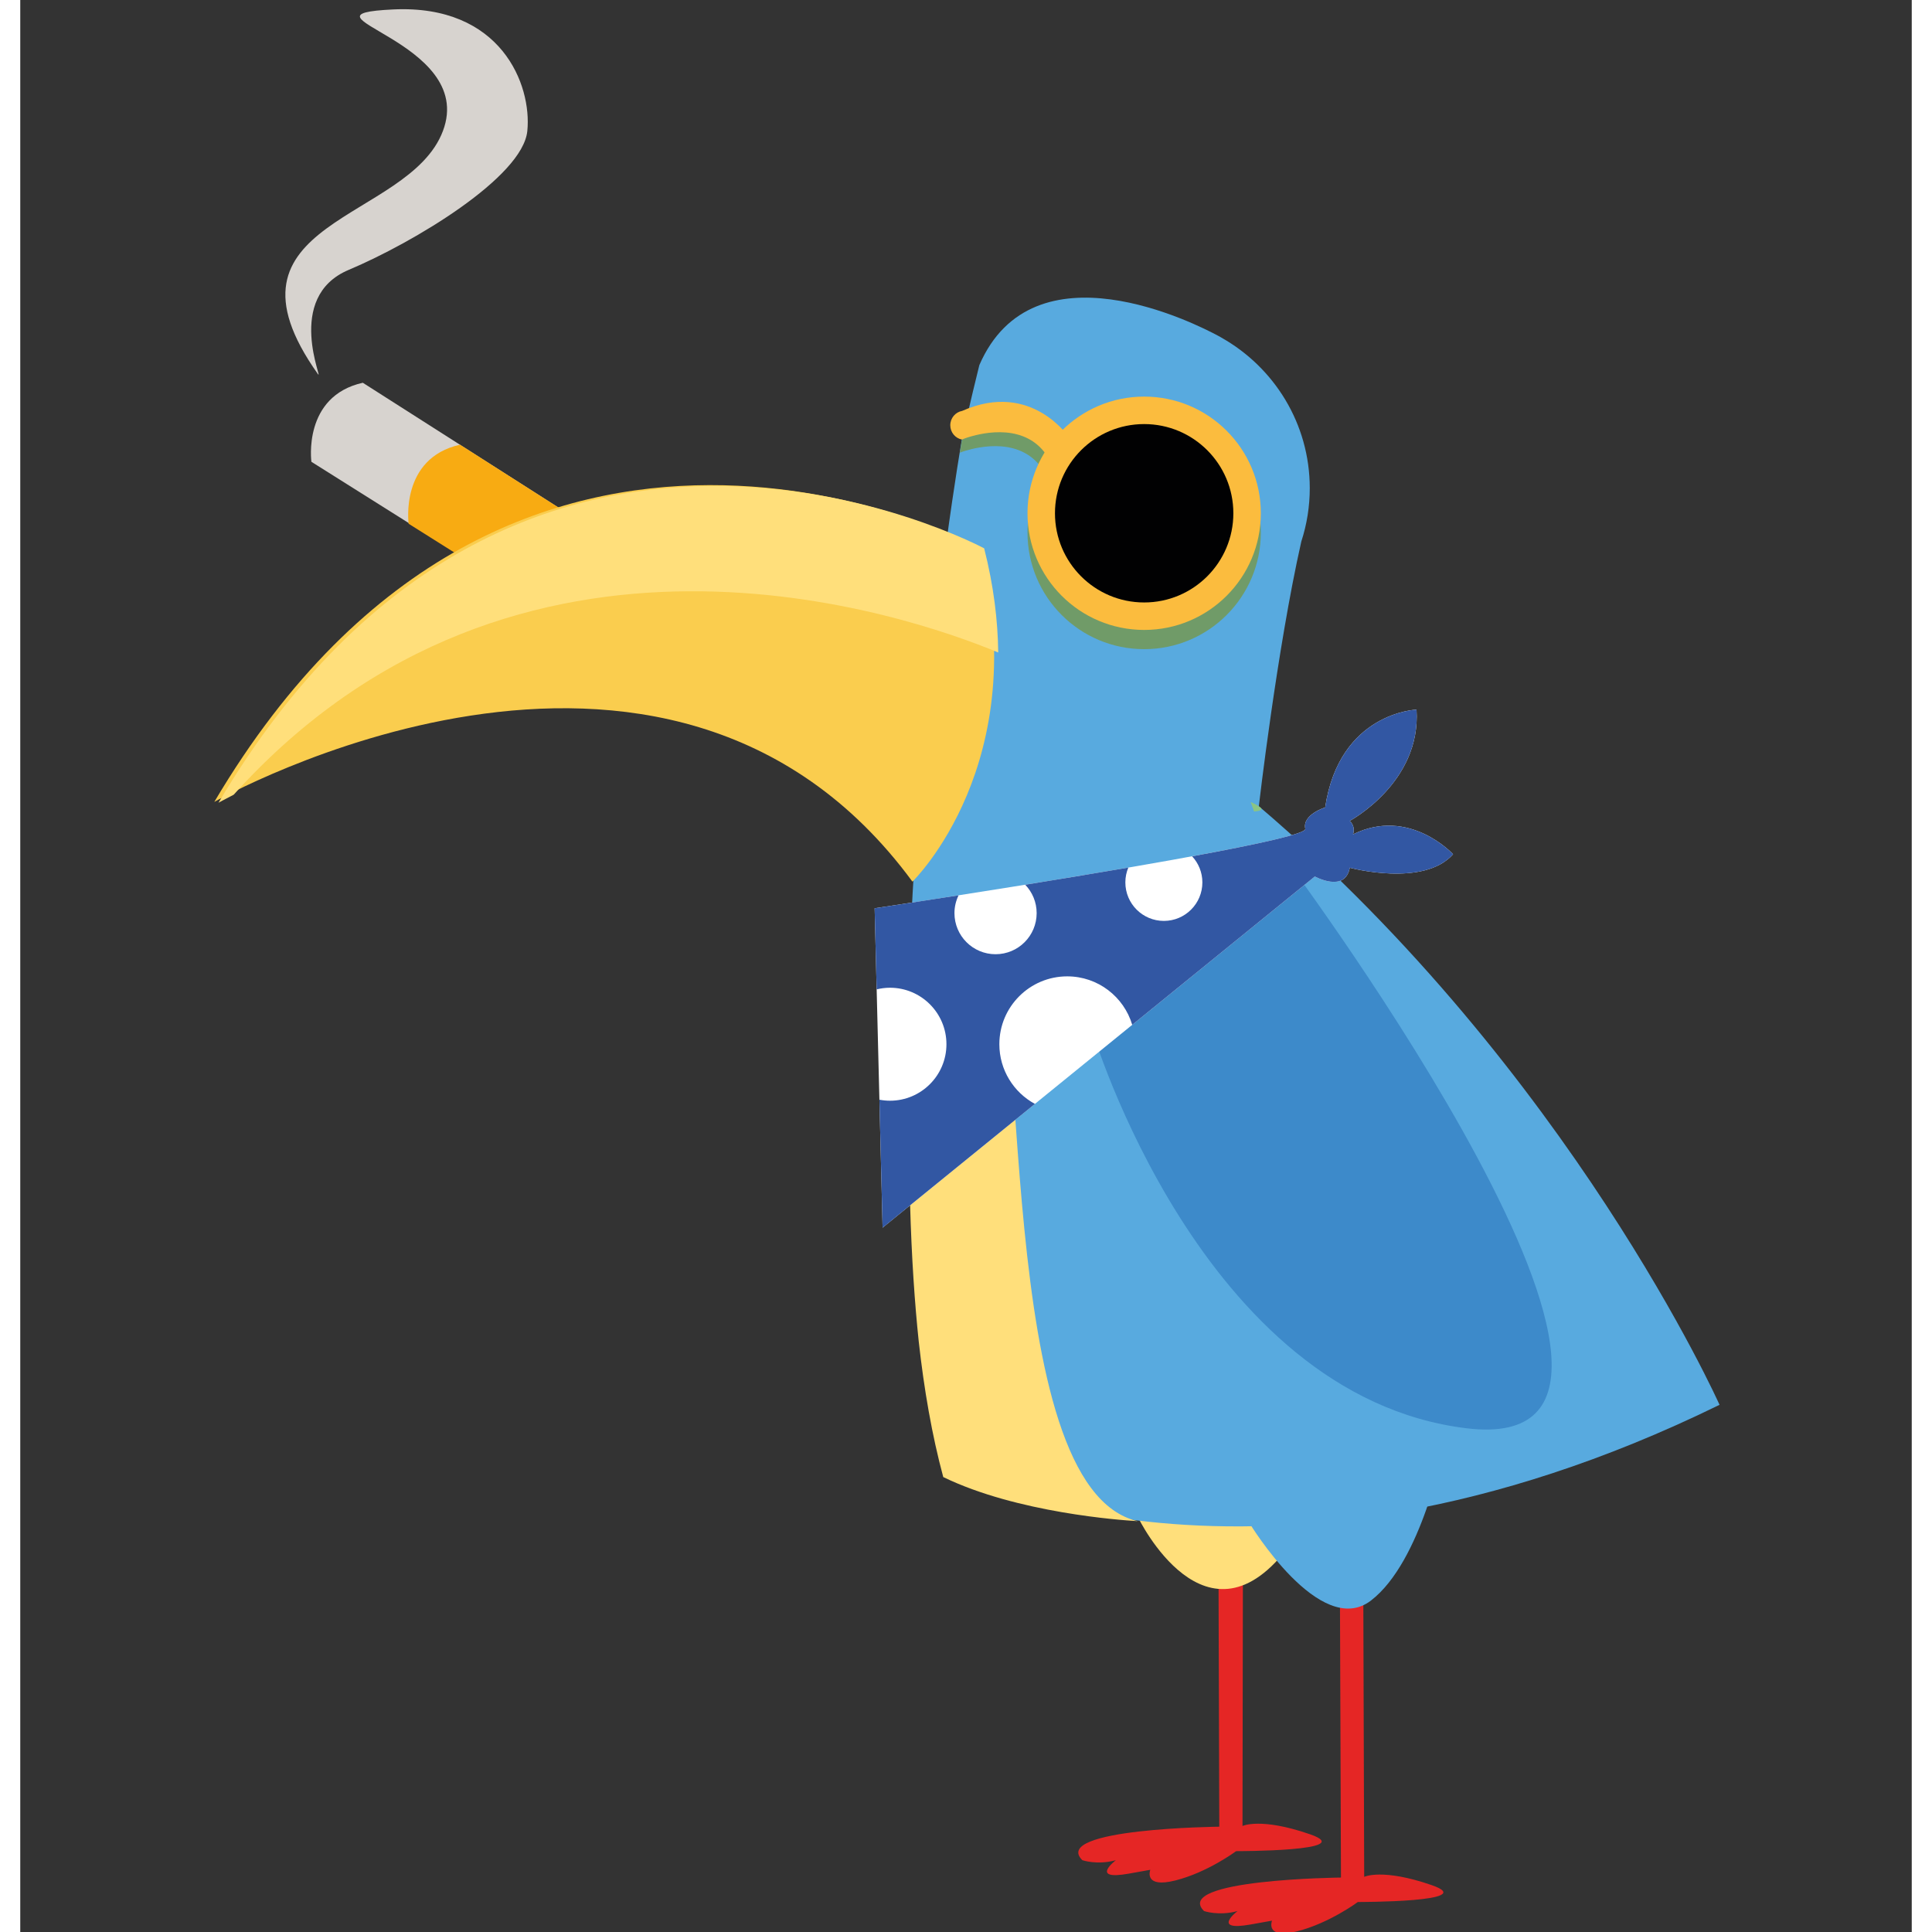 <?xml version="1.0" encoding="utf-8"?>
<!-- Generator: Adobe Illustrator 16.0.0, SVG Export Plug-In . SVG Version: 6.00 Build 0)  -->
<!DOCTYPE svg PUBLIC "-//W3C//DTD SVG 1.1//EN" "http://www.w3.org/Graphics/SVG/1.1/DTD/svg11.dtd">
<svg version="1.1" id="Layer_1" xmlns="http://www.w3.org/2000/svg" xmlns:xlink="http://www.w3.org/1999/xlink" x="0px" y="0px"
	 width="70px" height="70px" viewBox="0 0 644.59 658.395" enable-background="new 0 0 644.59 658.395"
	 xml:space="preserve">
<rect x="0" y="0" width="644.59" height="658.395" fill="#333333" stroke="none"/>
<path fill="#D7D3CF" d="M99.218,157.372c0,0-3.065-22.335,17.519-26.934l89.338,56.984l-20.146,24.524"/>
<path fill="#F8AB12" d="M132.352,178.481c0,0-3.065-22.334,17.519-26.932l89.338,56.984l-20.146,24.522"/>
<path fill="#D7D3CF" d="M101.41,127.438c2.275,3.21-11.678-26.122,10.51-35.465c22.188-9.341,59.286-31.591,60.881-47.326
	c1.596-15.735-8.913-43.179-45.701-41.428c-36.785,1.752,28.614,10.449,16.936,41.428S64.041,74.732,101.41,127.438z"/>
<path fill="#E52625" d="M480.994,642.422c-16.833-5.833-23-2.824-23-2.824l-0.354-111.525h-7.97l0.407,111.767
	c0,0-57.583,0.584-46.667,11.417c0,0,5.086,1.75,11.418,0c0,0-9.168,7,4.416,4.583c3.811-0.678,6.061-1.081,7.324-1.309
	c-0.148,0.412-2.107,6.296,8.51,3.642c11-2.75,20.75-10,20.75-10S497.826,648.255,480.994,642.422z"/>
<path fill="#E52625" d="M439.521,625.089c-16.832-5.833-23-2.824-23-2.824l0.154-96.192h-8.357l0.289,96.434
	c0,0-57.585,0.584-46.667,11.417c0,0,5.084,1.75,11.417,0c0,0-9.169,7,4.415,4.583c3.812-0.678,6.062-1.08,7.326-1.309
	c-0.149,0.412-2.109,6.296,8.509,3.642c11-2.75,20.75-10,20.75-10S456.356,630.922,439.521,625.089z"/>
<path fill="#FFDF7B" d="M380.975,517.176c0,0,23.333,48.258,52,8.925c28.666-39.333-18.313-27.333-18.313-27.333"/>
<path fill="#58AADF" d="M418.975,519.176c0,0,24.001,39.593,41.334,26.259c17.332-13.334,24.666-52,24.666-52"/>
<path fill="#58AADF" d="M422.088,274.746c0,0,6.175-53.465,14.48-90.222c0.935-2.876,1.659-5.844,2.143-8.895
	c0.003-0.012,0.007-0.024,0.01-0.035l-0.003-0.001c0.475-3.004,0.727-6.083,0.727-9.22c0-22.035-12.167-41.232-30.174-51.351
	l0.015-0.006c0,0-0.287-0.165-0.816-0.451c-0.03-0.018-0.063-0.035-0.095-0.052c-7.741-4.193-63.181-32.375-81.534,9.908
	c0,0-3.994,16.024-5.885,25.36l-0.072-0.016c0,0-38.795,222.304-3.795,351.072c0,0,103,55.763,262-22.098
	C579.088,478.742,528.475,365.453,422.088,274.746z"/>
<path fill="#FFDF7B" d="M380.807,518.38c-49.766-11.346-36.149-186.183-51.271-203.81c-11.595-13.516-23.121,15.188-26.863,28.168
	c-1.37,22.374,0.046,43.799,0.563,67.435c0.516,18.705,1.615,34.209,2.938,46.844c1.817,16.438,4.525,32.113,8.371,46.341
	c25.171,12.238,60.852,14.708,65.709,14.993C380.438,518.359,380.619,518.371,380.807,518.38z"/>
<path fill="#FACD4E" d="M327.061,186.573c0,0-158.967-85.584-260.936,86.704c0,0,153.654-87.469,237.918,27.173
	C304.043,300.45,345.777,260.079,327.061,186.573z"/>
<path fill="#FFDF7B" d="M333.273,222.351c-0.123-10.801-1.518-22.623-4.787-35.488c0,0-158.973-85.586-260.939,86.705
	c0,0,1.83-1.041,5.195-2.748C169.627,163.392,302.432,209.543,333.273,222.351z"/>
<path fill="#709B68" d="M323.963,153.102c7.455-1.839,22.073-3.157,27.236,12.716l5.048-11.667c0,0-11.87-18.38-33.916-10.47
	c-0.487,2.175-0.939,4.265-1.311,6.096l-0.072-0.016c0,0-0.273,1.566-0.752,4.5c1.412-0.54,2.759-0.91,3.745-1.132
	C323.949,153.12,323.955,153.11,323.963,153.102z"/>
<path fill="#FBBC3E" d="M320.984,140.029c-2.297,0.415-4.045,2.439-4.045,4.889c0,2.416,1.699,4.427,3.951,4.877
	c1.669-0.705,3.313-1.152,4.467-1.412c0.008-0.009,0.014-0.019,0.021-0.027c7.455-1.839,22.073-3.157,27.236,12.716l5.048-11.667
	C357.663,149.404,344.805,129.466,320.984,140.029z"/>
<path fill="#8BC483" d="M419.311,273.316c0,0,2.051,0.804,3.373,1.938s-2.229,1.28-2.229,1.28"/>
<circle fill="#709B68" cx="383.011" cy="181.464" r="39.759"/>
<circle fill="#FBBC3E" cx="383.011" cy="174.914" r="39.759"/>
<circle fill="#010102" cx="383.01" cy="174.914" r="30.395"/>
<path fill="#3D8ACA" d="M365.132,350.706c0,0,37.045,125.036,127.767,136.033c90.725,10.997-60.57-192.445-60.57-192.445"/>
<path fill="#FFFFFF" d="M291.162,309.521l2.708,108.849l147.298-119.681c0,0,10.29,5.687,11.915-2.978
	c0,0,25.183,6.769,35.198-4.603c0,0-14.891-16.247-34.115-6.771c0,0,1.082-2.438-1.083-4.603c0,0,24.368-12.997,22.743-37.907
	c0,0-26.262,0.885-31.137,33.34c0,0-7.852,2.401-6.77,7.275S291.162,309.521,291.162,309.521z"/>
<path fill="#3257A3" d="M454.166,284.339c0,0,1.082-2.438-1.083-4.603c0,0,24.368-12.997,22.743-37.907
	c0,0-26.262,0.885-31.137,33.34c0,0-7.852,2.401-6.77,7.275c0.367,1.648-16.327,5.282-38.566,9.369
	c2.161,2.339,3.493,5.457,3.493,8.893c0,7.249-5.875,13.124-13.124,13.124c-7.246,0-13.123-5.875-13.123-13.124
	c0-1.786,0.36-3.488,1.008-5.041c-11.669,2.004-23.784,4.003-35.132,5.834c2.409,2.517,3.896,5.92,3.896,9.678
	c0,7.736-6.27,14.006-14.005,14.006s-14.006-6.27-14.006-14.006c0-2.175,0.511-4.227,1.396-6.063
	c-16.846,2.644-28.594,4.408-28.594,4.408l0.688,27.638c1.455-0.351,2.965-0.558,4.527-0.558c10.633,0,19.25,8.619,19.25,19.251
	c0,10.633-8.617,19.252-19.25,19.252c-1.229,0-2.427-0.127-3.592-0.347l1.085,43.612l51.906-42.175
	c-7.218-3.913-12.118-11.556-12.118-20.343c0-12.772,10.354-23.126,23.127-23.126c10.477,0,19.313,6.97,22.156,16.522l62.227-50.56
	c0,0,10.29,5.687,11.915-2.978c0,0,25.183,6.769,35.198-4.603C488.281,291.109,473.391,274.862,454.166,284.339z"/>
</svg>
